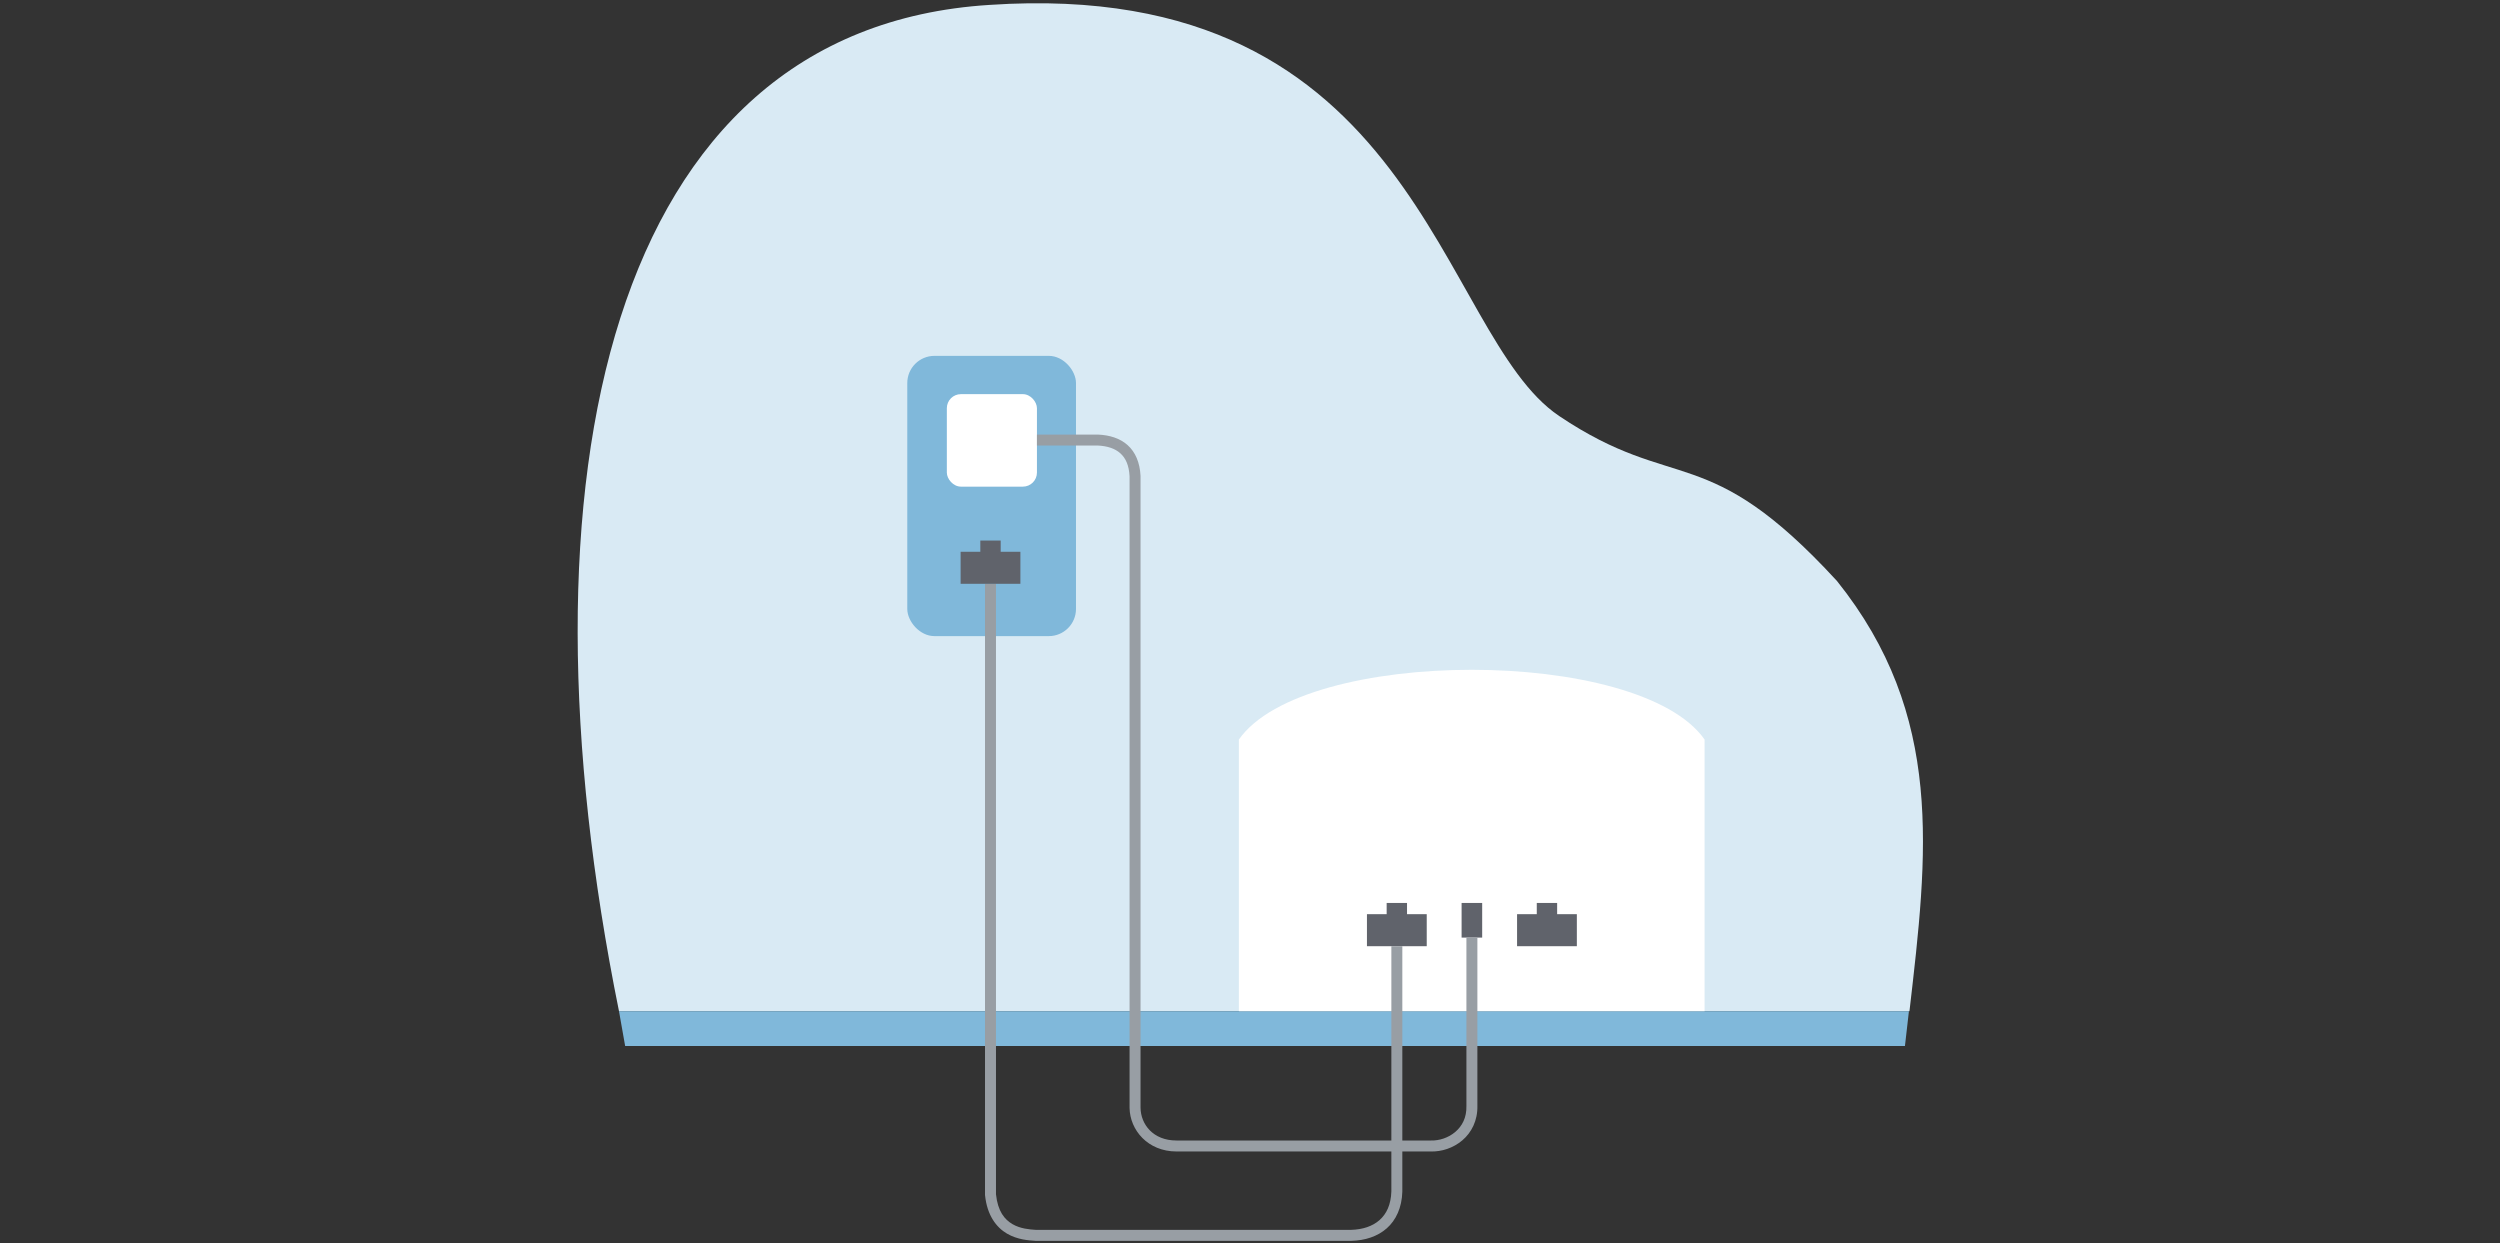 <?xml version="1.0" encoding="UTF-8" standalone="no"?>
<!-- Created with Inkscape (http://www.inkscape.org/) -->

<svg
   width="384"
   height="191"
   viewBox="0 0 101.6 50.535"
   version="1.1"
   id="svg872"
   inkscape:version="1.1 (c68e22c387, 2021-05-23)"
   sodipodi:docname="multiple-yes.svg"
   xmlns:inkscape="http://www.inkscape.org/namespaces/inkscape"
   xmlns:sodipodi="http://sodipodi.sourceforge.net/DTD/sodipodi-0.dtd"
   xmlns="http://www.w3.org/2000/svg"
   xmlns:svg="http://www.w3.org/2000/svg">
  <rect x="0" y="0" width="101.6" height="50.535" fill="#333333" stroke="none"/>
  <sodipodi:namedview
     id="namedview874"
     pagecolor="#ffffff"
     bordercolor="#666666"
     borderopacity="1.0"
     inkscape:pageshadow="2"
     inkscape:pageopacity="0.0"
     inkscape:pagecheckerboard="0"
     inkscape:document-units="mm"
     showgrid="false"
     showguides="true"
     inkscape:guide-bbox="true"
     inkscape:snap-bbox="true"
     inkscape:bbox-paths="true"
     inkscape:bbox-nodes="true"
     inkscape:snap-bbox-edge-midpoints="true"
     inkscape:snap-bbox-midpoints="true"
     inkscape:object-paths="true"
     inkscape:snap-intersection-paths="true"
     inkscape:snap-smooth-nodes="true"
     inkscape:snap-midpoints="true"
     units="px"
     inkscape:zoom="2.0000001"
     inkscape:cx="110.25"
     inkscape:cy="91.749998"
     inkscape:window-width="1600"
     inkscape:window-height="837"
     inkscape:window-x="-8"
     inkscape:window-y="-8"
     inkscape:window-maximized="1"
     inkscape:current-layer="layer1"
     inkscape:snap-global="true" />
  <defs
     id="defs869" />
  <g
     inkscape:label="Шар 1"
     inkscape:groupmode="layer"
     id="layer1">
    <g
       id="g74439"
       transform="matrix(0.843,0,0,0.843,23.378,-0.091)">
      <path
         id="rect43716"
         style="fill:#d9eaf4;fill-opacity:1;stroke-width:0"
         d="M 19.972,0.344 C 40.683,-1.048 41.556,16.219 47.438,20.166 c 5.628,3.777 7.09,1.104 13.383,7.944 5.208,6.494 4.376,13.167 3.5,20.746 H 2.109 C -3.084,23.228 1.532,1.499 19.972,0.344 Z"
         sodipodi:nodetypes="cscccc" />
      <path
         id="rect2294"
         style="fill:#80b8da;fill-opacity:1;stroke-width:0.321;stroke-linecap:round"
         d="M 2.109,48.856 H 64.295 l -0.192,1.679 H 2.406 Z"
         sodipodi:nodetypes="ccccc" />
      <rect
         style="fill:#80b8da;fill-opacity:1;stroke-width:0.312;stroke-linecap:round"
         id="rect3221"
         width="8.133"
         height="13.511"
         x="16.007"
         y="17.263"
         ry="1.311" />
      <rect
         style="opacity:1;fill:#ffffff;fill-opacity:1;stroke-width:0.751;stroke-linecap:round;stroke-miterlimit:4;stroke-dasharray:none"
         id="rect21923"
         width="4.344"
         height="4.459"
         x="17.914"
         y="19.109"
         ry="0.678" />
      <path
         id="rect22027"
         style="opacity:1;fill:#ffffff;fill-opacity:1;stroke-width:0.529;stroke-linecap:round"
         d="m 31.993,35.76 c 3.134,-4.483 19.317,-4.483 22.451,0 V 48.856 H 31.993 Z"
         sodipodi:nodetypes="ccccc" />
      <path
         id="rect20379"
         style="opacity:1;fill:#60636b;fill-opacity:1;stroke-width:0.529;stroke-linecap:round"
         d="m 39.117,43.638 v 0.541 h -0.95 v 1.544 h 1.441 1.441 v -1.544 h -0.95 v -0.541 h -0.491 z" />
      <path
         id="rect21553"
         style="opacity:1;fill:#60636b;fill-opacity:1;stroke-width:0.529;stroke-linecap:round"
         d="m 42.73,43.638 v 1.67 h 0.496 0.496 v -1.67 H 43.226 Z" />
      <path
         style="color:#000000;fill:#989ea4;-inkscape-stroke:none"
         d="m 22.258,21.059 v 0.527 h 2.916 c 0.478,0.019 0.849,0.146 1.104,0.375 0.255,0.229 0.418,0.573 0.445,1.111 v 30.447 0.002 c 0.018,1.061 0.874,2.098 2.264,2.098 h 12.246 c 0.53,0.017 1.094,-0.164 1.533,-0.537 0.439,-0.373 0.744,-0.952 0.725,-1.676 v -8.098 h -0.529 v 8.107 0.004 c 0.015,0.573 -0.209,0.979 -0.539,1.26 C 42.091,54.961 41.645,55.103 41.25,55.09 H 41.246 28.986 c -1.135,5.84e-4 -1.721,-0.784 -1.734,-1.576 v -30.461 -0.008 c -0.032,-0.639 -0.249,-1.142 -0.621,-1.477 -0.372,-0.334 -0.874,-0.487 -1.436,-0.51 h -0.006 z"
         id="path21668" />
      <path
         style="color:#000000;fill:#989ea4;-inkscape-stroke:none"
         d="m 19.754,28.252 v 29.465 l 0.002,0.014 c 0.1,0.972 0.548,1.55 1.055,1.846 0.507,0.296 1.05,0.33 1.355,0.348 l 0.008,0.002 h 15.248 0.004 c 0.647,-0.019 1.246,-0.206 1.695,-0.602 0.449,-0.396 0.728,-0.997 0.752,-1.764 v -0.004 -11.834 H 39.344 V 57.543 c -0.021,0.652 -0.238,1.09 -0.572,1.385 -0.335,0.295 -0.807,0.453 -1.361,0.469 h -15.213 c -0.298,-0.018 -0.742,-0.055 -1.119,-0.275 C 20.702,58.901 20.371,58.516 20.283,57.68 V 28.252 Z"
         id="path21703" />
      <path
         id="path21865"
         style="opacity:1;fill:#60636b;fill-opacity:1;stroke-width:0.529;stroke-linecap:round"
         d="m 47.336,43.638 v 0.541 h 0.95 v 1.544 h -1.441 -1.441 v -1.544 h 0.95 v -0.541 h 0.491 z" />
      <path
         id="path21899"
         style="opacity:1;fill:#60636b;fill-opacity:1;stroke-width:0.529;stroke-linecap:round"
         d="m 20.51,26.167 v 0.541 h 0.95 v 1.544 h -1.441 -1.441 v -1.544 h 0.95 v -0.541 h 0.491 z" />
    </g>
  </g>
</svg>
